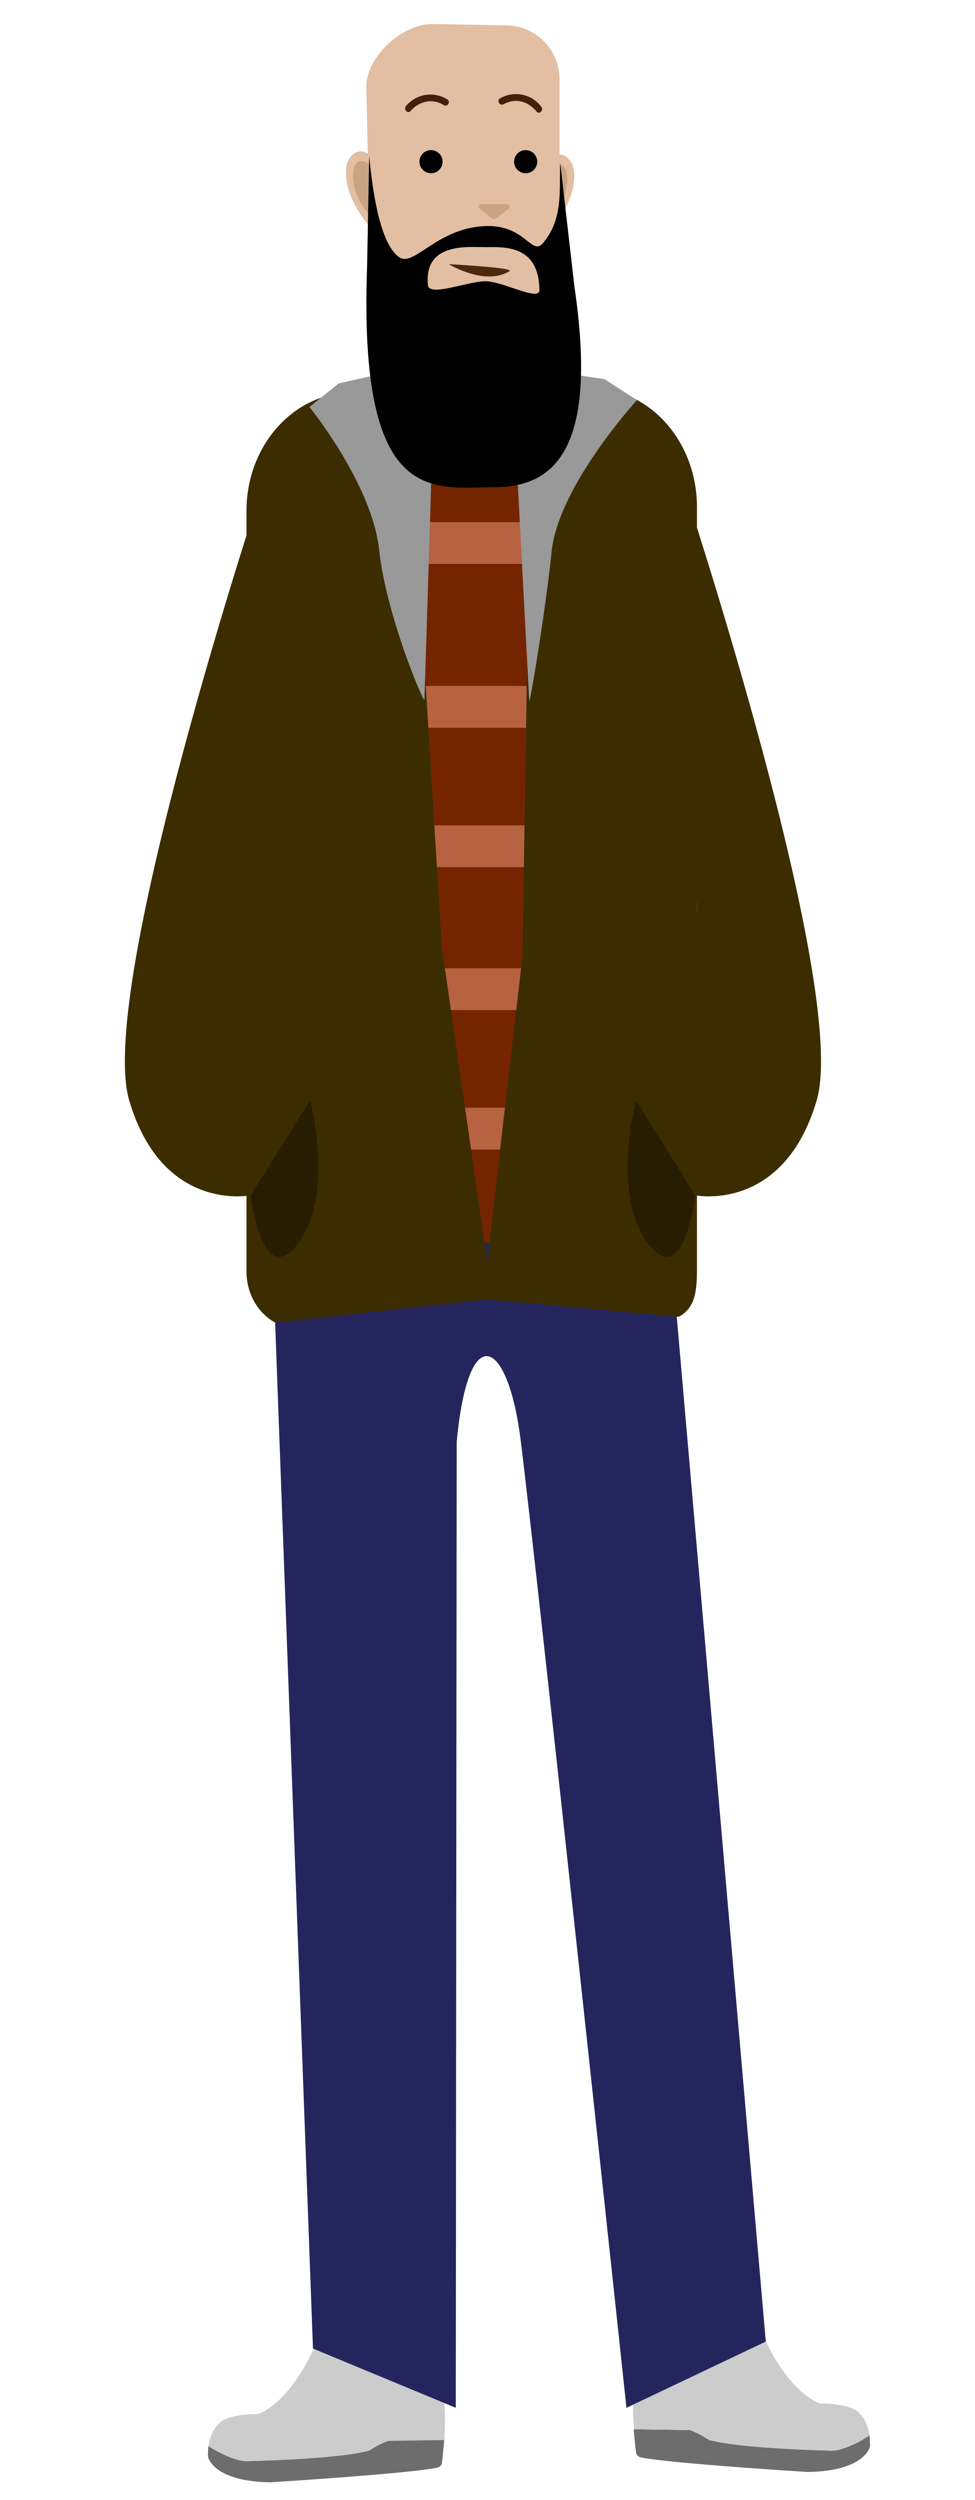 <svg id="Layer_1" data-name="Layer 1" xmlns="http://www.w3.org/2000/svg" viewBox="0 0 279.91 717.24"><defs><style>.cls-1{fill:#c10808;}.cls-2{fill:#e2bea3;}.cls-3{fill:#a67c52;opacity:0.4;}.cls-4{fill:#c6a691;}.cls-5{fill:#42210b;}.cls-6{fill:#4c290d;}.cls-7{fill:#6d6d6d;}.cls-8{fill:#ccc;}.cls-9{fill:#25255e;}.cls-10{fill:#742500;}.cls-11{fill:#b76241;}.cls-12{fill:#3c2d00;}.cls-13{fill:#999;}.cls-14{fill:#281d00;}</style></defs><title>Artboard 22 copy</title><polygon class="cls-1" points="120.71 630.04 101.51 630.04 101.51 678.31 123.69 687.92 120.71 630.04"/><polygon class="cls-1" points="181.72 628.61 198.35 628.61 208.01 675.28 186.67 684.53 181.72 628.61"/><path class="cls-2" d="M158.07,65.93s8.5-9.24,6.47-18.28c0,0-2.12-5.43-6.27-2.42Z"/><path class="cls-3" d="M158.27,62.4s5.53-5.71,4.43-12.66c0,0-.75-4.49-4.43-1.71Z"/><polygon class="cls-4" points="146.88 83.91 123.82 83.91 123.82 85.61 146.85 108.79 146.88 83.91"/><path class="cls-2" d="M124.51,85.13V105l-9.66,7.84c0,5.47,13.63,33,20,33s22-29.53,22-35l-7-3Z"/><path class="cls-2" d="M139.89,93.93l-10.83.49c-18.13-.72-19.71-19.1-23-28.36l-.89-41.24c0-8.53,10.3-17.94,18.83-17.94l21.19.4a15.43,15.43,0,0,1,15.44,15.43V66.3C160.56,78.42,158.07,92.49,139.89,93.93Z"/><path class="cls-3" d="M137.75,59.87l3.6,2.9a.74.74,0,0,0,.9,0l3.75-2.9a.73.73,0,0,0-.44-1.3h-7.35A.73.73,0,0,0,137.75,59.87Z"/><path class="cls-2" d="M106,64.78s-8.39-9-6.36-18.05c0,0,2.12-5.43,6.27-2.42Z"/><path class="cls-3" d="M105.92,61.48s-5.53-5.71-4.43-12.67c0,0,.75-4.48,4.43-1.7Z"/><path class="cls-5" d="M144.43,30c3.4-2.05,7.21-.95,9.61,2,.79,1,2.13-.43,1.35-1.39a9.12,9.12,0,0,0-12-2.29,1,1,0,0,0,1,1.66Z"/><path class="cls-5" d="M128.61,28.65a9.12,9.12,0,0,0-12.05,1.76c-.81.92.46,2.38,1.29,1.45,2.54-2.86,6.4-3.79,9.7-1.6a1,1,0,0,0,1.06-1.61Z"/><path class="cls-6" d="M128.85,75.79s10.34,6.36,17.44,2C147.85,76.79,128.85,75.79,128.85,75.79Z"/><circle cx="123.74" cy="46.39" r="3.32"/><circle cx="150.91" cy="46.39" r="3.32"/><path class="cls-3" d="M127.91,68.14a5.54,5.54,0,0,0-4.11,6.14Z"/><path class="cls-7" d="M198.13,697.21a28,28,0,0,1,5.41,2.8l.06,0c8.73,2.47,34.42,3.06,34.42,3.06,2.71.31,6.72-1.51,9.55-3.06,1-.56,2.14-2.49,2.08-1.2,0,0,.13,2.83.13,2.84a1.68,1.68,0,0,1-.11.55c-.49,1.39-3.33,6.81-17.86,7,0,0-40.15-2.49-48-4.22a1.63,1.63,0,0,1-1.21-1.43c-.13-1-.34-2.71-.51-4.69-.1-1-.16-1.92-.16-1.92l16.12.25Z"/><path class="cls-8" d="M182.3,684.39a.25.25,0,0,0,0-.07c.18-.54,2.47-7.3,2.3-8.79,0,0-.39-5.92,1.64-3.58,0,0,2.61,5.75,4.23,6.46a.24.24,0,0,0,.26-.07c.76-.85,5.41-6,9.44-7.48a1.65,1.65,0,0,0,.83-.76,2.32,2.32,0,0,1,.14-.22c6.21-7.94,9.22-5.77,9.22-5.77,2.65.45,4.28,4.35,4.28,4.35a3.42,3.42,0,0,1,.28.69,9,9,0,0,1,4.52,2,1.48,1.48,0,0,1,.39.55c1,2.13,7,14.48,15.59,17.86h.06c.58,0,8.53-.13,11.27,2.79a11,11,0,0,1,2.74,5.6c.05.27.1.55.14.84-2.52,1.54-8.15,4.66-11.63,4.26,0,0-25.69-.59-34.42-3.06l-.06,0a28,28,0,0,0-5.41-2.8l-.06,0L182,696.94c0-.17,0-.34,0-.51C181.64,692.33,181.56,687.58,182.3,684.39Z"/><path class="cls-7" d="M111.36,700.24a28.35,28.35,0,0,0-5.41,2.81l-.06,0c-8.73,2.47-34.42,3-34.42,3-2.71.31-8.8-2.7-11.63-4.25a19.19,19.19,0,0,0-.13,2.8v0a1.8,1.8,0,0,0,.11.56c.49,1.39,3.34,6.8,17.86,7,0,0,40.15-2.5,48-4.23a1.62,1.62,0,0,0,1.2-1.43c.14-1,.49-4.62.67-6.6.09-1-.78,0-1.7,0l-14.42.23Z"/><path class="cls-8" d="M127.19,687.42a.64.64,0,0,1,0-.07c-.18-.53-2.46-7.3-2.3-8.78,0,0,.4-5.92-1.64-3.58,0,0-2.61,5.75-4.22,6.46a.25.25,0,0,1-.27-.07c-.76-.86-5.41-6-9.44-7.48a1.7,1.7,0,0,1-.83-.76,2.32,2.32,0,0,0-.14-.22c-6.21-7.94-9.22-5.77-9.22-5.77-2.65.44-4.28,4.35-4.28,4.35a4.36,4.36,0,0,0-.28.68,9.14,9.14,0,0,0-4.52,2,1.83,1.83,0,0,0-.39.55c-1,2.13-7,14.49-15.58,17.87H74c-.58,0-8.53-.13-11.27,2.78A11.05,11.05,0,0,0,60,701c0,.28-.1.56-.14.85,2.52,1.54,8.15,4.65,11.63,4.25,0,0,25.69-.58,34.42-3l.06,0a28.35,28.35,0,0,1,5.41-2.81h.06l16.12-.25c0-.17,0-.34,0-.51C127.85,695.36,127.93,690.61,127.19,687.42Z"/><path class="cls-9" d="M77.33,334.68H190.55l29.3,337.11-40,19S153.6,445.09,149.37,412.4c-3.6-27.85-14.86-34.69-18.26,1.3l-.26,277.09-41-17Z"/><path class="cls-10" d="M152.91,117.22h-3.16v4.43c0,6.16-9.74,16.41-15.18,16.41s-13.69-9.81-13.69-16v-4.43h-2.95c-28.13,0-42.22.24-42.22,37.33l-.16,201.57H192.34L189.42,155C189.42,117.9,181,117.22,152.91,117.22Z"/><rect class="cls-11" x="114.85" y="149.79" width="43" height="12"/><rect class="cls-11" x="114.85" y="196.79" width="43" height="12"/><rect class="cls-11" x="114.85" y="236.79" width="43" height="12" rx="6"/><rect class="cls-11" x="114.85" y="277.79" width="43" height="12" rx="6"/><rect class="cls-11" x="114.85" y="317.79" width="43" height="12" rx="6"/><path class="cls-12" d="M169.67,111.37H150.58l1.55,26L150,274.35l-10.13,87.44v11l55,5c5-2.7,5.22-8,5.22-14.23V145.43C200.07,126.62,186.46,111.37,169.67,111.37Z"/><path class="cls-13" d="M146.85,104.79l26.71,4,9.29,6s-22.51,24.59-24.48,43.39-6.36,44.27-6.43,43S146.85,104.79,146.85,104.79Z"/><path class="cls-12" d="M101.11,112.61H120.2l-1.55,26,8.2,133.14,13,90v11L79,379.45c-5-2.7-8.24-8.4-8.24-14.65V146.66C70.71,127.85,84.32,112.61,101.11,112.61Z"/><path class="cls-13" d="M124.85,103.79,97.23,110l-8.38,6.76s18,22.2,20,41,12.92,44.29,13,43S124.85,103.79,124.85,103.79Z"/><path class="cls-12" d="M75.55,138.68s-48,144.7-38.45,177.05,34.84,27.2,34.84,27.2,19.3-28,17-27.2-20.74-35.07-17-63.49S75.55,138.68,75.55,138.68Z"/><path class="cls-14" d="M89,315.73l-17,27.2s3.25,27.84,13.71,13.63S89,315.73,89,315.73Z"/><path class="cls-12" d="M196,138.68s48,144.7,38.45,177.05-34.84,27.2-34.84,27.2-19.3-28-17-27.2,20.74-35.07,17-63.49S196,138.68,196,138.68Z"/><path class="cls-14" d="M182.59,315.73l17,27.2s-3.25,27.84-13.71,13.63S182.59,315.73,182.59,315.73Z"/><path d="M160.85,46.79c-.34,7.2,1,16-5,23-3.16,3.68-5-5-15.74-4.94-14.26.08-21.19,11.84-25.42,9-6.13-4.09-8-22-8.7-29.1l-.6,31.8c-2.54,69.23,19,63.23,36.46,63.23s30-11,23-58ZM139.36,80.7c-5.15,0-16.18,4.58-16.51,1.09-1.17-12.27,11.36-10.89,16.51-10.89s15.34-.83,15.5,12.27C154.9,86.68,144.51,80.7,139.36,80.7Z"/></svg>